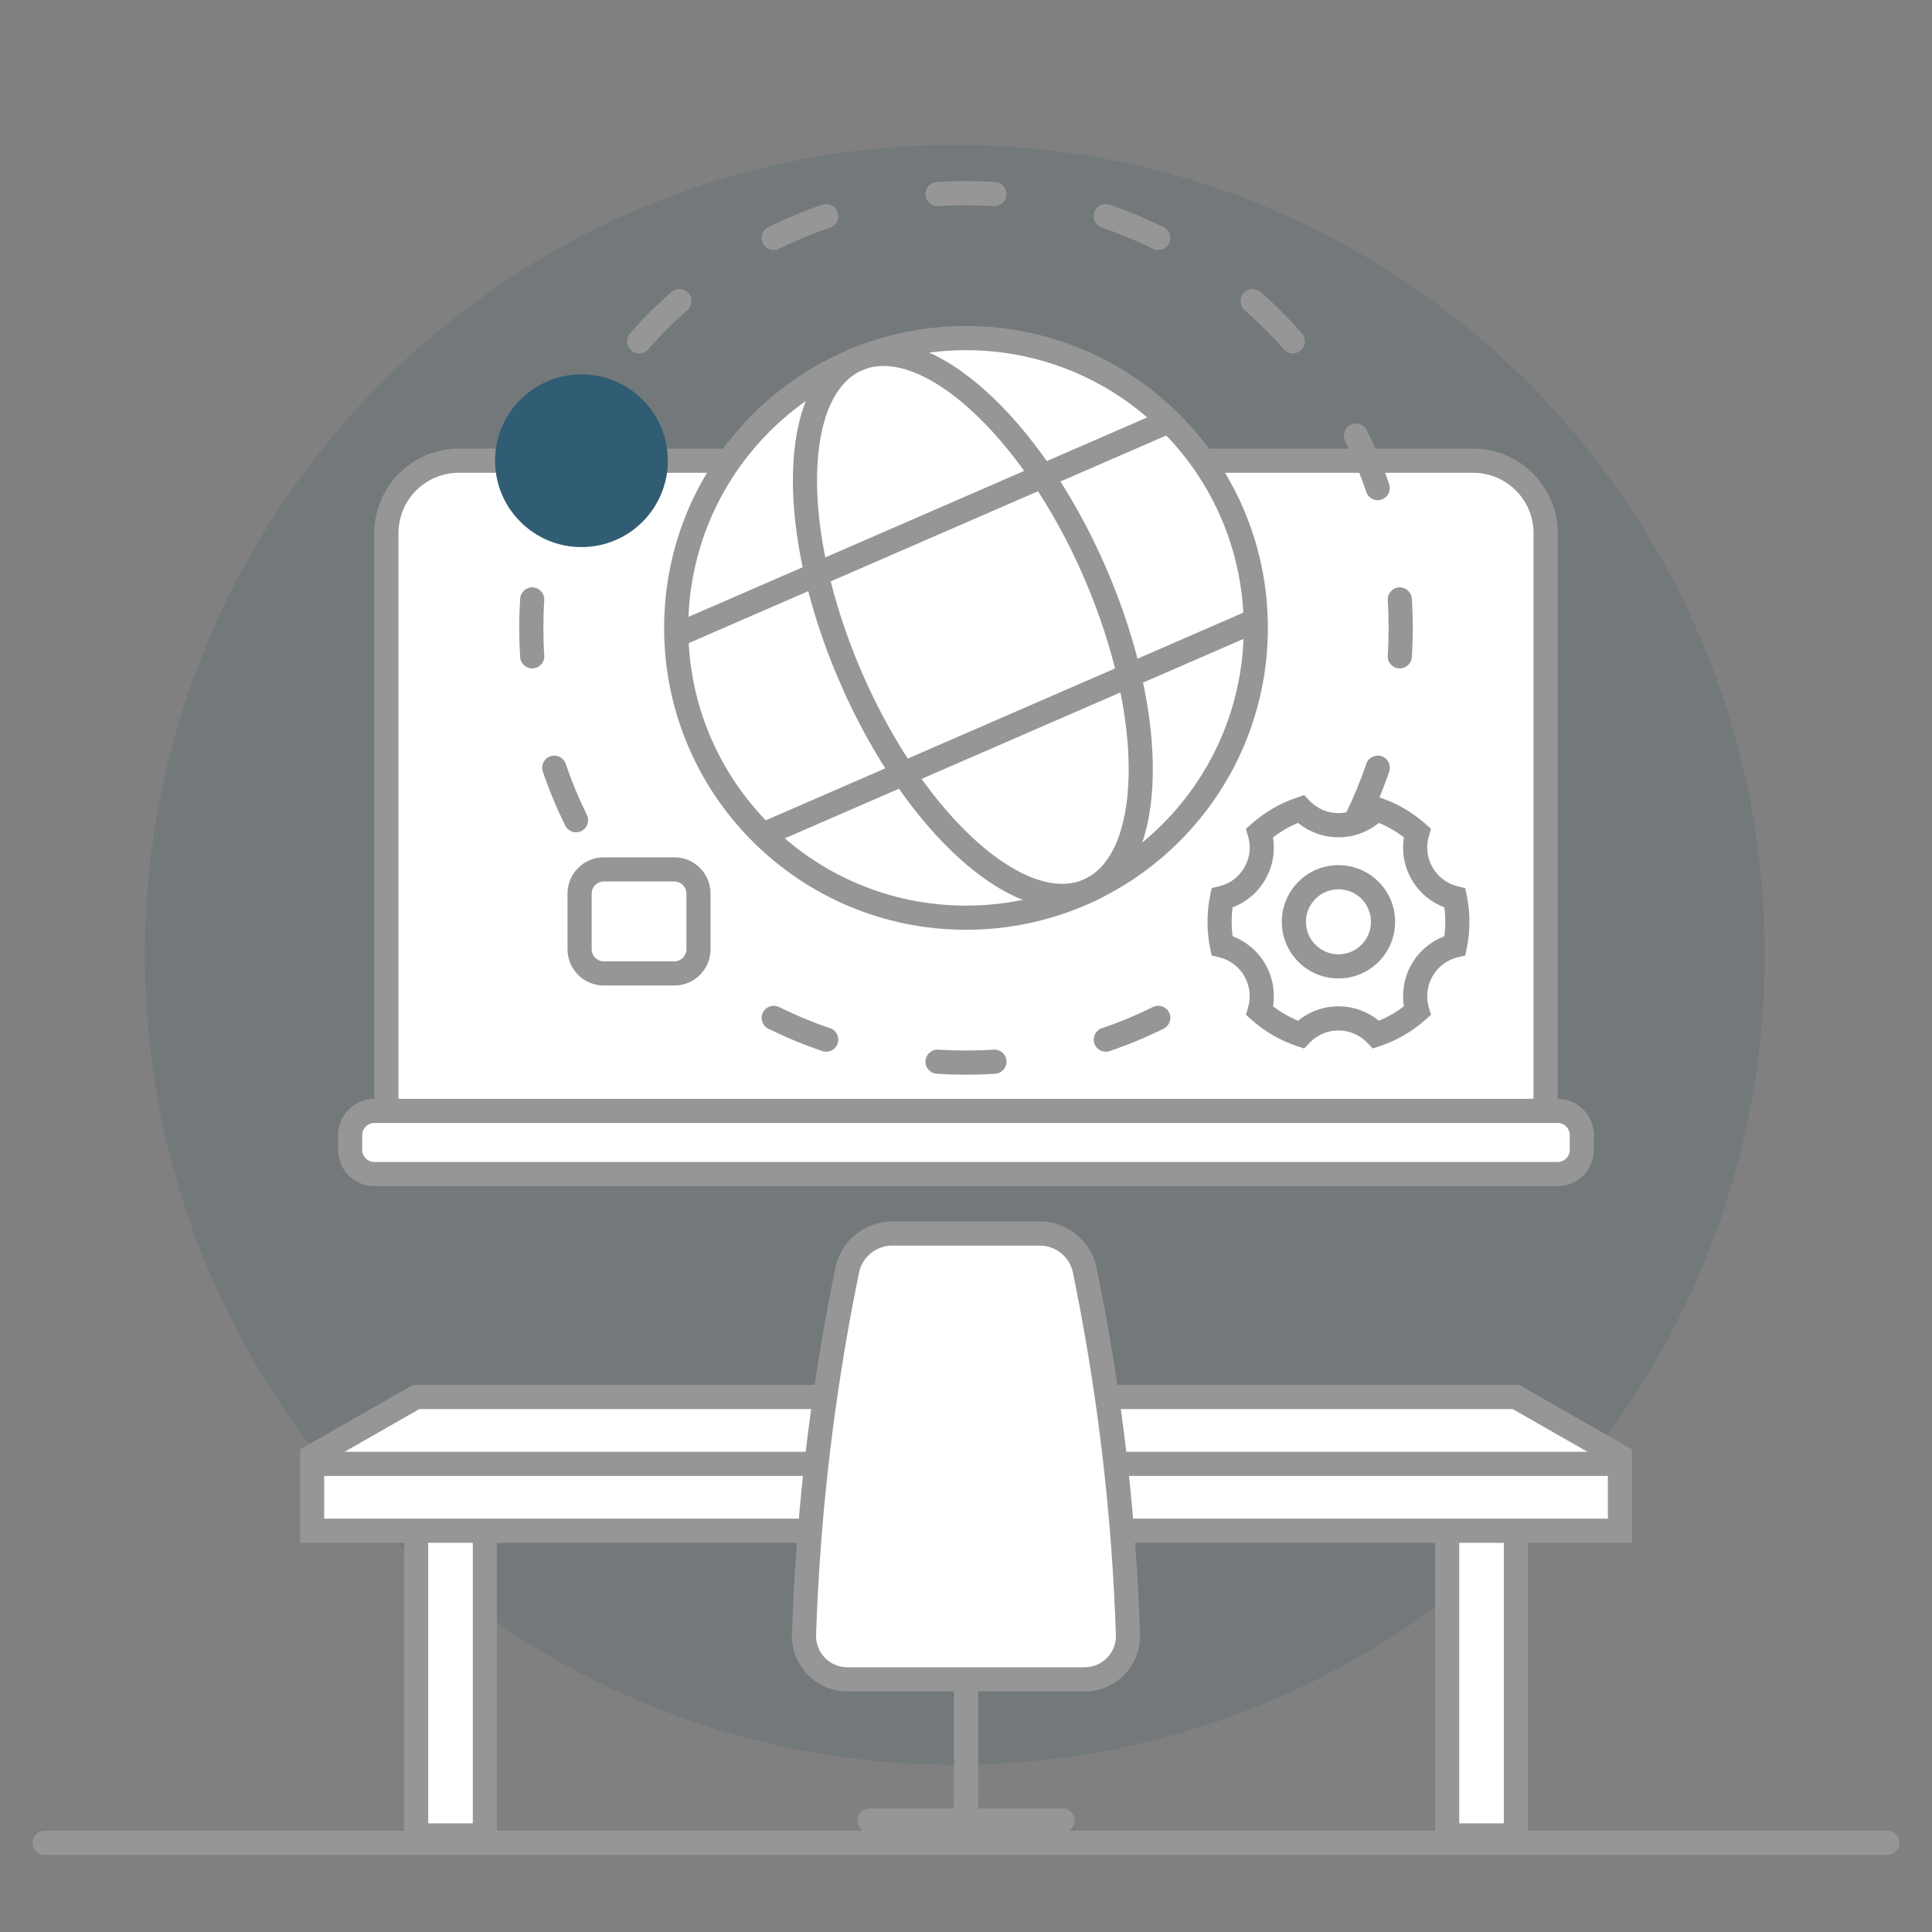<!--
 Copyright 2023-2025 Solace Systems. All rights reserved.

 Licensed under the Apache License, Version 2.0 (the "License");
 you may not use this file except in compliance with the License.
 You may obtain a copy of the License at

     http://www.apache.org/licenses/LICENSE-2.0

 Unless required by applicable law or agreed to in writing, software
 distributed under the License is distributed on an "AS IS" BASIS,
 WITHOUT WARRANTIES OR CONDITIONS OF ANY KIND, either express or implied.
 See the License for the specific language governing permissions and
 limitations under the License.
-->
<svg width="80" height="80" viewBox="0 0 80 80" fill="none" xmlns="http://www.w3.org/2000/svg">
<rect x="0" y="0" width="80" height="80" fill="#808080" stroke="none"/>
<path opacity="0.1" d="M73.077 39.538C73.077 58.061 58.061 73.077 39.538 73.077C21.016 73.077 6 58.061 6 39.538C6 21.016 21.016 6 39.538 6C58.061 6 73.077 21.016 73.077 39.538Z" fill="#033D58"/>
<path fill-rule="evenodd" clip-rule="evenodd" d="M1.346 76.308C1.346 76.032 1.57 75.808 1.846 75.808H78.153C78.43 75.808 78.653 76.032 78.653 76.308C78.653 76.584 78.43 76.808 78.153 76.808H1.846C1.57 76.808 1.346 76.584 1.346 76.308Z" fill="#969696"/>
<path d="M18 19.077H62C63.105 19.077 64 19.972 64 21.077V46.154H64.731C65.007 46.154 65.231 46.378 65.231 46.654V48.115C65.231 48.392 65.007 48.615 64.731 48.615H15.27C14.993 48.615 14.77 48.392 14.77 48.115V46.654C14.77 46.378 14.993 46.154 15.27 46.154H16V21.077C16 19.972 16.896 19.077 18 19.077Z" fill="white"/>
<path fill-rule="evenodd" clip-rule="evenodd" d="M15.5 22.077C15.5 20.144 17.067 18.577 19 18.577H61C62.933 18.577 64.5 20.144 64.5 22.077V45.5C65.329 45.5 66 46.172 66 47V47.615C66 48.444 65.328 49.115 64.5 49.115H15.5C14.672 49.115 14 48.444 14 47.615V47C14 46.172 14.672 45.5 15.5 45.5L15.5 22.077ZM16.5 45.5H63.5V22.077C63.5 20.696 62.381 19.577 61 19.577H19C17.619 19.577 16.5 20.696 16.5 22.077V45.5ZM15.5 46.5C15.224 46.5 15 46.724 15 47V47.615C15 47.892 15.224 48.115 15.5 48.115H64.5C64.776 48.115 65 47.892 65 47.615V47C65 46.724 64.776 46.5 64.5 46.5H15.5Z" fill="#969696"/>
<path d="M40 38C46.627 38 52 32.627 52 26C52 19.373 46.627 14 40 14C33.373 14 28 19.373 28 26C28 32.627 33.373 38 40 38Z" fill="white"/>
<path fill-rule="evenodd" clip-rule="evenodd" d="M40 14.5C33.649 14.5 28.5 19.649 28.5 26C28.5 32.351 33.649 37.5 40 37.5C46.351 37.5 51.5 32.351 51.5 26C51.5 19.649 46.351 14.5 40 14.5ZM27.5 26C27.5 19.096 33.096 13.5 40 13.5C46.904 13.5 52.5 19.096 52.5 26C52.5 32.904 46.904 38.5 40 38.5C33.096 38.5 27.5 32.904 27.5 26Z" fill="#969696"/>
<path fill-rule="evenodd" clip-rule="evenodd" d="M33.834 19.655C33.789 21.957 34.4 24.882 35.699 27.87C36.999 30.858 38.721 33.3 40.435 34.836C42.185 36.405 43.766 36.903 44.87 36.422C45.975 35.942 46.688 34.447 46.735 32.097C46.78 29.796 46.169 26.871 44.87 23.882C43.57 20.894 41.848 18.453 40.134 16.916C38.384 15.348 36.803 14.85 35.699 15.33C34.594 15.81 33.88 17.306 33.834 19.655ZM32.835 19.636C32.882 17.208 33.619 15.144 35.3 14.413C36.981 13.682 38.994 14.551 40.801 16.172C42.645 17.824 44.444 20.394 45.787 23.484C47.13 26.573 47.783 29.641 47.734 32.117C47.687 34.544 46.95 36.608 45.269 37.339C43.588 38.07 41.575 37.201 39.768 35.581C37.924 33.928 36.125 31.358 34.782 28.269C33.439 25.179 32.786 22.111 32.835 19.636Z" fill="#969696"/>
<path fill-rule="evenodd" clip-rule="evenodd" d="M27.659 26.459C27.549 26.206 27.665 25.911 27.918 25.801L48.093 17.028C48.347 16.918 48.641 17.034 48.751 17.288C48.861 17.541 48.745 17.835 48.492 17.945L28.317 26.718C28.064 26.828 27.769 26.712 27.659 26.459Z" fill="#969696"/>
<path fill-rule="evenodd" clip-rule="evenodd" d="M31.249 34.712C31.139 34.459 31.255 34.165 31.508 34.054L51.683 25.282C51.936 25.172 52.231 25.288 52.341 25.541C52.451 25.794 52.335 26.089 52.082 26.199L31.907 34.971C31.653 35.082 31.359 34.966 31.249 34.712Z" fill="#969696"/>
<path fill-rule="evenodd" clip-rule="evenodd" d="M38.789 7.539C39.19 7.513 39.593 7.5 40 7.5C40.407 7.5 40.81 7.513 41.211 7.539C41.486 7.557 41.695 7.795 41.677 8.07C41.66 8.346 41.422 8.555 41.146 8.537C40.767 8.512 40.385 8.5 40 8.5C39.615 8.5 39.233 8.512 38.854 8.537C38.578 8.555 38.34 8.346 38.323 8.07C38.305 7.795 38.514 7.557 38.789 7.539ZM45.315 8.79C45.403 8.529 45.687 8.389 45.949 8.477C46.718 8.738 47.464 9.049 48.184 9.404C48.432 9.527 48.533 9.827 48.411 10.074C48.289 10.322 47.989 10.423 47.741 10.301C47.061 9.965 46.355 9.671 45.627 9.424C45.366 9.336 45.226 9.052 45.315 8.79ZM34.685 8.79C34.774 9.052 34.634 9.336 34.373 9.424C33.645 9.671 32.939 9.965 32.259 10.301C32.011 10.423 31.711 10.322 31.589 10.074C31.466 9.827 31.568 9.527 31.816 9.404C32.536 9.049 33.282 8.738 34.051 8.477C34.313 8.389 34.597 8.529 34.685 8.79ZM28.508 12.137C28.69 12.344 28.669 12.66 28.462 12.842C27.887 13.346 27.346 13.887 26.842 14.461C26.66 14.669 26.344 14.69 26.137 14.508C25.929 14.325 25.909 14.009 26.091 13.802C26.623 13.195 27.195 12.623 27.802 12.091C28.009 11.909 28.325 11.929 28.508 12.137ZM51.492 12.137C51.675 11.929 51.991 11.909 52.198 12.091C52.805 12.623 53.377 13.195 53.909 13.802C54.091 14.009 54.071 14.325 53.863 14.508C53.656 14.69 53.34 14.669 53.158 14.461C52.654 13.887 52.113 13.346 51.538 12.842C51.331 12.66 51.31 12.344 51.492 12.137ZM24.074 17.589C24.322 17.711 24.423 18.011 24.301 18.259C23.965 18.939 23.671 19.645 23.424 20.373C23.335 20.634 23.052 20.774 22.79 20.685C22.529 20.597 22.389 20.313 22.477 20.051C22.738 19.282 23.049 18.536 23.404 17.816C23.527 17.568 23.827 17.466 24.074 17.589ZM55.926 17.589C56.173 17.466 56.473 17.568 56.596 17.816C56.951 18.536 57.262 19.282 57.523 20.051C57.611 20.313 57.471 20.597 57.21 20.685C56.948 20.774 56.664 20.634 56.576 20.373C56.329 19.645 56.035 18.939 55.699 18.259C55.577 18.011 55.678 17.711 55.926 17.589ZM22.07 24.323C22.346 24.34 22.555 24.578 22.537 24.854C22.512 25.233 22.5 25.615 22.5 26C22.5 26.385 22.512 26.767 22.537 27.146C22.555 27.422 22.346 27.66 22.07 27.677C21.795 27.695 21.557 27.486 21.539 27.211C21.513 26.81 21.5 26.407 21.5 26C21.5 25.593 21.513 25.19 21.539 24.789C21.557 24.514 21.795 24.305 22.07 24.323ZM57.93 24.323C58.205 24.305 58.443 24.514 58.461 24.789C58.487 25.19 58.5 25.593 58.5 26C58.5 26.407 58.487 26.81 58.461 27.211C58.443 27.486 58.205 27.695 57.93 27.677C57.654 27.66 57.445 27.422 57.463 27.146C57.488 26.767 57.5 26.385 57.5 26C57.5 25.615 57.488 25.233 57.463 24.854C57.445 24.578 57.654 24.34 57.93 24.323ZM22.79 31.315C23.052 31.226 23.335 31.366 23.424 31.627C23.671 32.355 23.965 33.061 24.301 33.741C24.423 33.989 24.322 34.289 24.074 34.411C23.827 34.533 23.527 34.432 23.404 34.184C23.049 33.464 22.738 32.718 22.477 31.949C22.389 31.687 22.529 31.403 22.79 31.315ZM57.21 31.315C57.471 31.403 57.611 31.687 57.523 31.949C57.262 32.718 56.951 33.464 56.596 34.184C56.473 34.432 56.173 34.533 55.926 34.411C55.678 34.289 55.577 33.989 55.699 33.741C56.035 33.061 56.329 32.355 56.576 31.627C56.664 31.366 56.948 31.226 57.21 31.315ZM26.137 37.492C26.344 37.31 26.66 37.331 26.842 37.538C27.346 38.113 27.887 38.654 28.462 39.158C28.669 39.34 28.69 39.656 28.508 39.863C28.325 40.071 28.009 40.091 27.802 39.909C27.195 39.377 26.623 38.805 26.091 38.198C25.909 37.991 25.929 37.675 26.137 37.492ZM53.863 37.492C54.071 37.675 54.091 37.991 53.909 38.198C53.377 38.805 52.805 39.377 52.198 39.909C51.991 40.091 51.675 40.071 51.492 39.863C51.31 39.656 51.331 39.34 51.538 39.158C52.113 38.654 52.654 38.113 53.158 37.538C53.34 37.331 53.656 37.31 53.863 37.492ZM31.589 41.926C31.711 41.678 32.011 41.577 32.259 41.699C32.939 42.035 33.645 42.329 34.373 42.576C34.634 42.664 34.774 42.948 34.685 43.21C34.597 43.471 34.313 43.611 34.051 43.523C33.282 43.262 32.536 42.951 31.816 42.596C31.568 42.473 31.466 42.173 31.589 41.926ZM48.411 41.926C48.533 42.173 48.432 42.473 48.184 42.596C47.464 42.951 46.718 43.262 45.949 43.523C45.687 43.611 45.403 43.471 45.315 43.21C45.226 42.948 45.366 42.664 45.627 42.576C46.355 42.329 47.061 42.035 47.741 41.699C47.989 41.577 48.289 41.678 48.411 41.926ZM38.323 43.93C38.34 43.654 38.578 43.445 38.854 43.463C39.233 43.488 39.615 43.5 40 43.5C40.385 43.5 40.767 43.488 41.146 43.463C41.422 43.445 41.66 43.654 41.677 43.93C41.695 44.205 41.486 44.443 41.211 44.461C40.81 44.487 40.407 44.5 40 44.5C39.593 44.5 39.19 44.487 38.789 44.461C38.514 44.443 38.305 44.205 38.323 43.93Z" fill="#969696"/>
<path d="M24.077 22.154C25.776 22.154 27.154 20.776 27.154 19.077C27.154 17.378 25.776 16 24.077 16C22.378 16 21 17.378 21 19.077C21 20.776 22.378 22.154 24.077 22.154Z" fill="#305D74"/>
<path fill-rule="evenodd" clip-rule="evenodd" d="M24.077 16.5C22.654 16.5 21.5 17.654 21.5 19.077C21.5 20.5 22.654 21.654 24.077 21.654C25.5 21.654 26.654 20.5 26.654 19.077C26.654 17.654 25.5 16.5 24.077 16.5ZM20.5 19.077C20.5 17.101 22.101 15.5 24.077 15.5C26.052 15.5 27.654 17.101 27.654 19.077C27.654 21.052 26.052 22.654 24.077 22.654C22.101 22.654 20.5 21.052 20.5 19.077Z" fill="#305D74"/>
<path d="M27.923 36H25C24.448 36 24 36.448 24 37V39.308C24 39.86 24.448 40.308 25 40.308H27.923C28.475 40.308 28.923 39.86 28.923 39.308V37C28.923 36.448 28.475 36 27.923 36Z" fill="white"/>
<path fill-rule="evenodd" clip-rule="evenodd" d="M23.5 37C23.5 36.172 24.172 35.5 25 35.5H27.923C28.752 35.5 29.423 36.172 29.423 37V39.308C29.423 40.136 28.752 40.808 27.923 40.808H25C24.172 40.808 23.5 40.136 23.5 39.308V37ZM25 36.5C24.724 36.5 24.5 36.724 24.5 37V39.308C24.5 39.584 24.724 39.808 25 39.808H27.923C28.199 39.808 28.423 39.584 28.423 39.308V37C28.423 36.724 28.199 36.5 27.923 36.5H25Z" fill="#969696"/>
<path fill-rule="evenodd" clip-rule="evenodd" d="M55.423 34.17C54.809 34.17 54.254 33.913 53.862 33.5C53.227 33.712 52.65 34.05 52.16 34.484C52.321 35.03 52.266 35.639 51.959 36.17C51.652 36.702 51.152 37.054 50.598 37.187C50.534 37.505 50.5 37.834 50.5 38.17C50.5 38.507 50.534 38.836 50.598 39.153C51.152 39.287 51.652 39.638 51.959 40.17C52.266 40.702 52.321 41.31 52.16 41.856C52.65 42.291 53.227 42.629 53.862 42.841C54.254 42.428 54.809 42.17 55.423 42.17C56.038 42.17 56.592 42.428 56.984 42.841C57.619 42.629 58.197 42.291 58.687 41.856C58.526 41.31 58.58 40.702 58.887 40.17C59.194 39.638 59.694 39.287 60.248 39.153C60.312 38.836 60.346 38.507 60.346 38.17C60.346 37.834 60.312 37.505 60.248 37.187C59.694 37.054 59.194 36.702 58.887 36.17C58.58 35.639 58.526 35.03 58.687 34.484C58.197 34.05 57.619 33.712 56.984 33.5C56.592 33.913 56.038 34.17 55.423 34.17ZM55.423 40.017C56.443 40.017 57.269 39.19 57.269 38.17C57.269 37.151 56.443 36.324 55.423 36.324C54.404 36.324 53.577 37.151 53.577 38.17C53.577 39.19 54.404 40.017 55.423 40.017Z" fill="white"/>
<path fill-rule="evenodd" clip-rule="evenodd" d="M54.005 32.925L54.224 33.156C54.526 33.473 54.951 33.67 55.423 33.67C55.895 33.67 56.32 33.473 56.622 33.156L56.841 32.925L57.143 33.026C57.843 33.26 58.479 33.632 59.018 34.11L59.256 34.321L59.166 34.626C59.042 35.046 59.084 35.512 59.32 35.92C59.556 36.329 59.939 36.599 60.365 36.701L60.675 36.776L60.738 37.088C60.809 37.438 60.846 37.8 60.846 38.17C60.846 38.54 60.809 38.902 60.738 39.253L60.675 39.565L60.365 39.639C59.939 39.742 59.556 40.012 59.32 40.42C59.084 40.829 59.042 41.295 59.166 41.715L59.256 42.02L59.018 42.231C58.479 42.709 57.843 43.081 57.143 43.315L56.841 43.416L56.622 43.185C56.32 42.867 55.895 42.67 55.423 42.67C54.951 42.67 54.526 42.867 54.224 43.185L54.005 43.416L53.703 43.315C53.003 43.081 52.367 42.709 51.828 42.231L51.59 42.02L51.68 41.715C51.804 41.295 51.762 40.829 51.526 40.42C51.29 40.012 50.907 39.742 50.481 39.639L50.171 39.565L50.108 39.253C50.037 38.902 50 38.54 50 38.17C50 37.8 50.037 37.438 50.108 37.088L50.171 36.776L50.481 36.701C50.907 36.599 51.29 36.329 51.526 35.92C51.762 35.512 51.804 35.046 51.68 34.626L51.59 34.321L51.828 34.11C52.367 33.632 53.003 33.26 53.703 33.026L54.005 32.925ZM52.714 34.673C52.807 35.254 52.709 35.871 52.392 36.42C52.075 36.97 51.59 37.363 51.04 37.573C51.014 37.768 51 37.967 51 38.17C51 38.373 51.014 38.572 51.04 38.768C51.59 38.977 52.075 39.371 52.392 39.92C52.709 40.47 52.807 41.086 52.714 41.667C53.028 41.911 53.376 42.113 53.748 42.265C54.205 41.894 54.788 41.67 55.423 41.67C56.058 41.67 56.641 41.894 57.098 42.265C57.471 42.113 57.818 41.911 58.132 41.667C58.039 41.086 58.137 40.47 58.454 39.92C58.772 39.371 59.256 38.977 59.806 38.768C59.833 38.572 59.846 38.373 59.846 38.17C59.846 37.967 59.833 37.768 59.806 37.573C59.256 37.363 58.772 36.97 58.454 36.42C58.137 35.871 58.039 35.254 58.132 34.673C57.818 34.43 57.471 34.228 57.098 34.075C56.641 34.447 56.058 34.67 55.423 34.67C54.788 34.67 54.205 34.447 53.748 34.075C53.376 34.228 53.028 34.43 52.714 34.673ZM55.423 36.824C54.68 36.824 54.077 37.427 54.077 38.17C54.077 38.914 54.68 39.516 55.423 39.516C56.166 39.516 56.769 38.914 56.769 38.17C56.769 37.427 56.166 36.824 55.423 36.824ZM53.077 38.17C53.077 36.874 54.127 35.824 55.423 35.824C56.719 35.824 57.769 36.874 57.769 38.17C57.769 39.466 56.719 40.516 55.423 40.516C54.127 40.516 53.077 39.466 53.077 38.17Z" fill="#969696"/>
<path fill-rule="evenodd" clip-rule="evenodd" d="M12.924 60.308L17.231 57.846H62.77L67.078 60.308V63.385H62.77H59.924H20.078H17.231H12.924V60.308Z" fill="white"/>
<path d="M17.23 63.385V76H20.077V63.385H17.23Z" fill="white"/>
<path d="M62.77 76V63.385H59.924V76H62.77Z" fill="white"/>
<path fill-rule="evenodd" clip-rule="evenodd" d="M17.099 57.346H62.903L67.578 60.018V63.885H63.27V76.5H59.424V63.885H20.578V76.5H16.731V63.885H12.424V60.018L17.099 57.346ZM17.731 63.885V75.5H19.578V63.885H17.731ZM60.424 63.885V75.5H62.27V63.885H60.424ZM17.364 58.346L13.424 60.598V62.885H66.578V60.598L62.637 58.346H17.364Z" fill="#969696"/>
<path fill-rule="evenodd" clip-rule="evenodd" d="M67.078 61.115H12.924V60.115H67.078V61.115Z" fill="#969696"/>
<path d="M43.05 51.077H36.949C36.039 51.077 35.255 51.719 35.077 52.612L34.985 53.071C34.022 57.887 33.456 62.775 33.292 67.683C33.258 68.698 34.071 69.538 35.086 69.538H39.999H44.913C45.928 69.538 46.741 68.698 46.707 67.683C46.543 62.775 45.977 57.887 45.014 53.071L44.922 52.612C44.743 51.719 43.96 51.077 43.05 51.077Z" fill="white"/>
<path fill-rule="evenodd" clip-rule="evenodd" d="M34.587 52.514C34.812 51.388 35.801 50.577 36.949 50.577H43.05C44.198 50.577 45.187 51.388 45.412 52.514L45.504 52.973C46.473 57.816 47.042 62.731 47.207 67.667C47.25 68.964 46.21 70.038 44.913 70.038H40.499V74.885H43.999C44.276 74.885 44.499 75.109 44.499 75.385C44.499 75.661 44.276 75.885 43.999 75.885H35.999C35.723 75.885 35.499 75.661 35.499 75.385C35.499 75.109 35.723 74.885 35.999 74.885H39.499V70.038H35.086C33.789 70.038 32.749 68.964 32.792 67.667C32.957 62.731 33.526 57.816 34.495 52.973L34.587 52.514ZM36.949 51.577C36.277 51.577 35.699 52.051 35.567 52.71L35.475 53.169C34.518 57.959 33.955 62.819 33.792 67.7C33.767 68.432 34.354 69.038 35.086 69.038H44.913C45.645 69.038 46.231 68.432 46.207 67.7C46.044 62.819 45.481 57.959 44.523 53.169L44.431 52.71C44.3 52.051 43.721 51.577 43.05 51.577H36.949Z" fill="#969696"/>
</svg>
